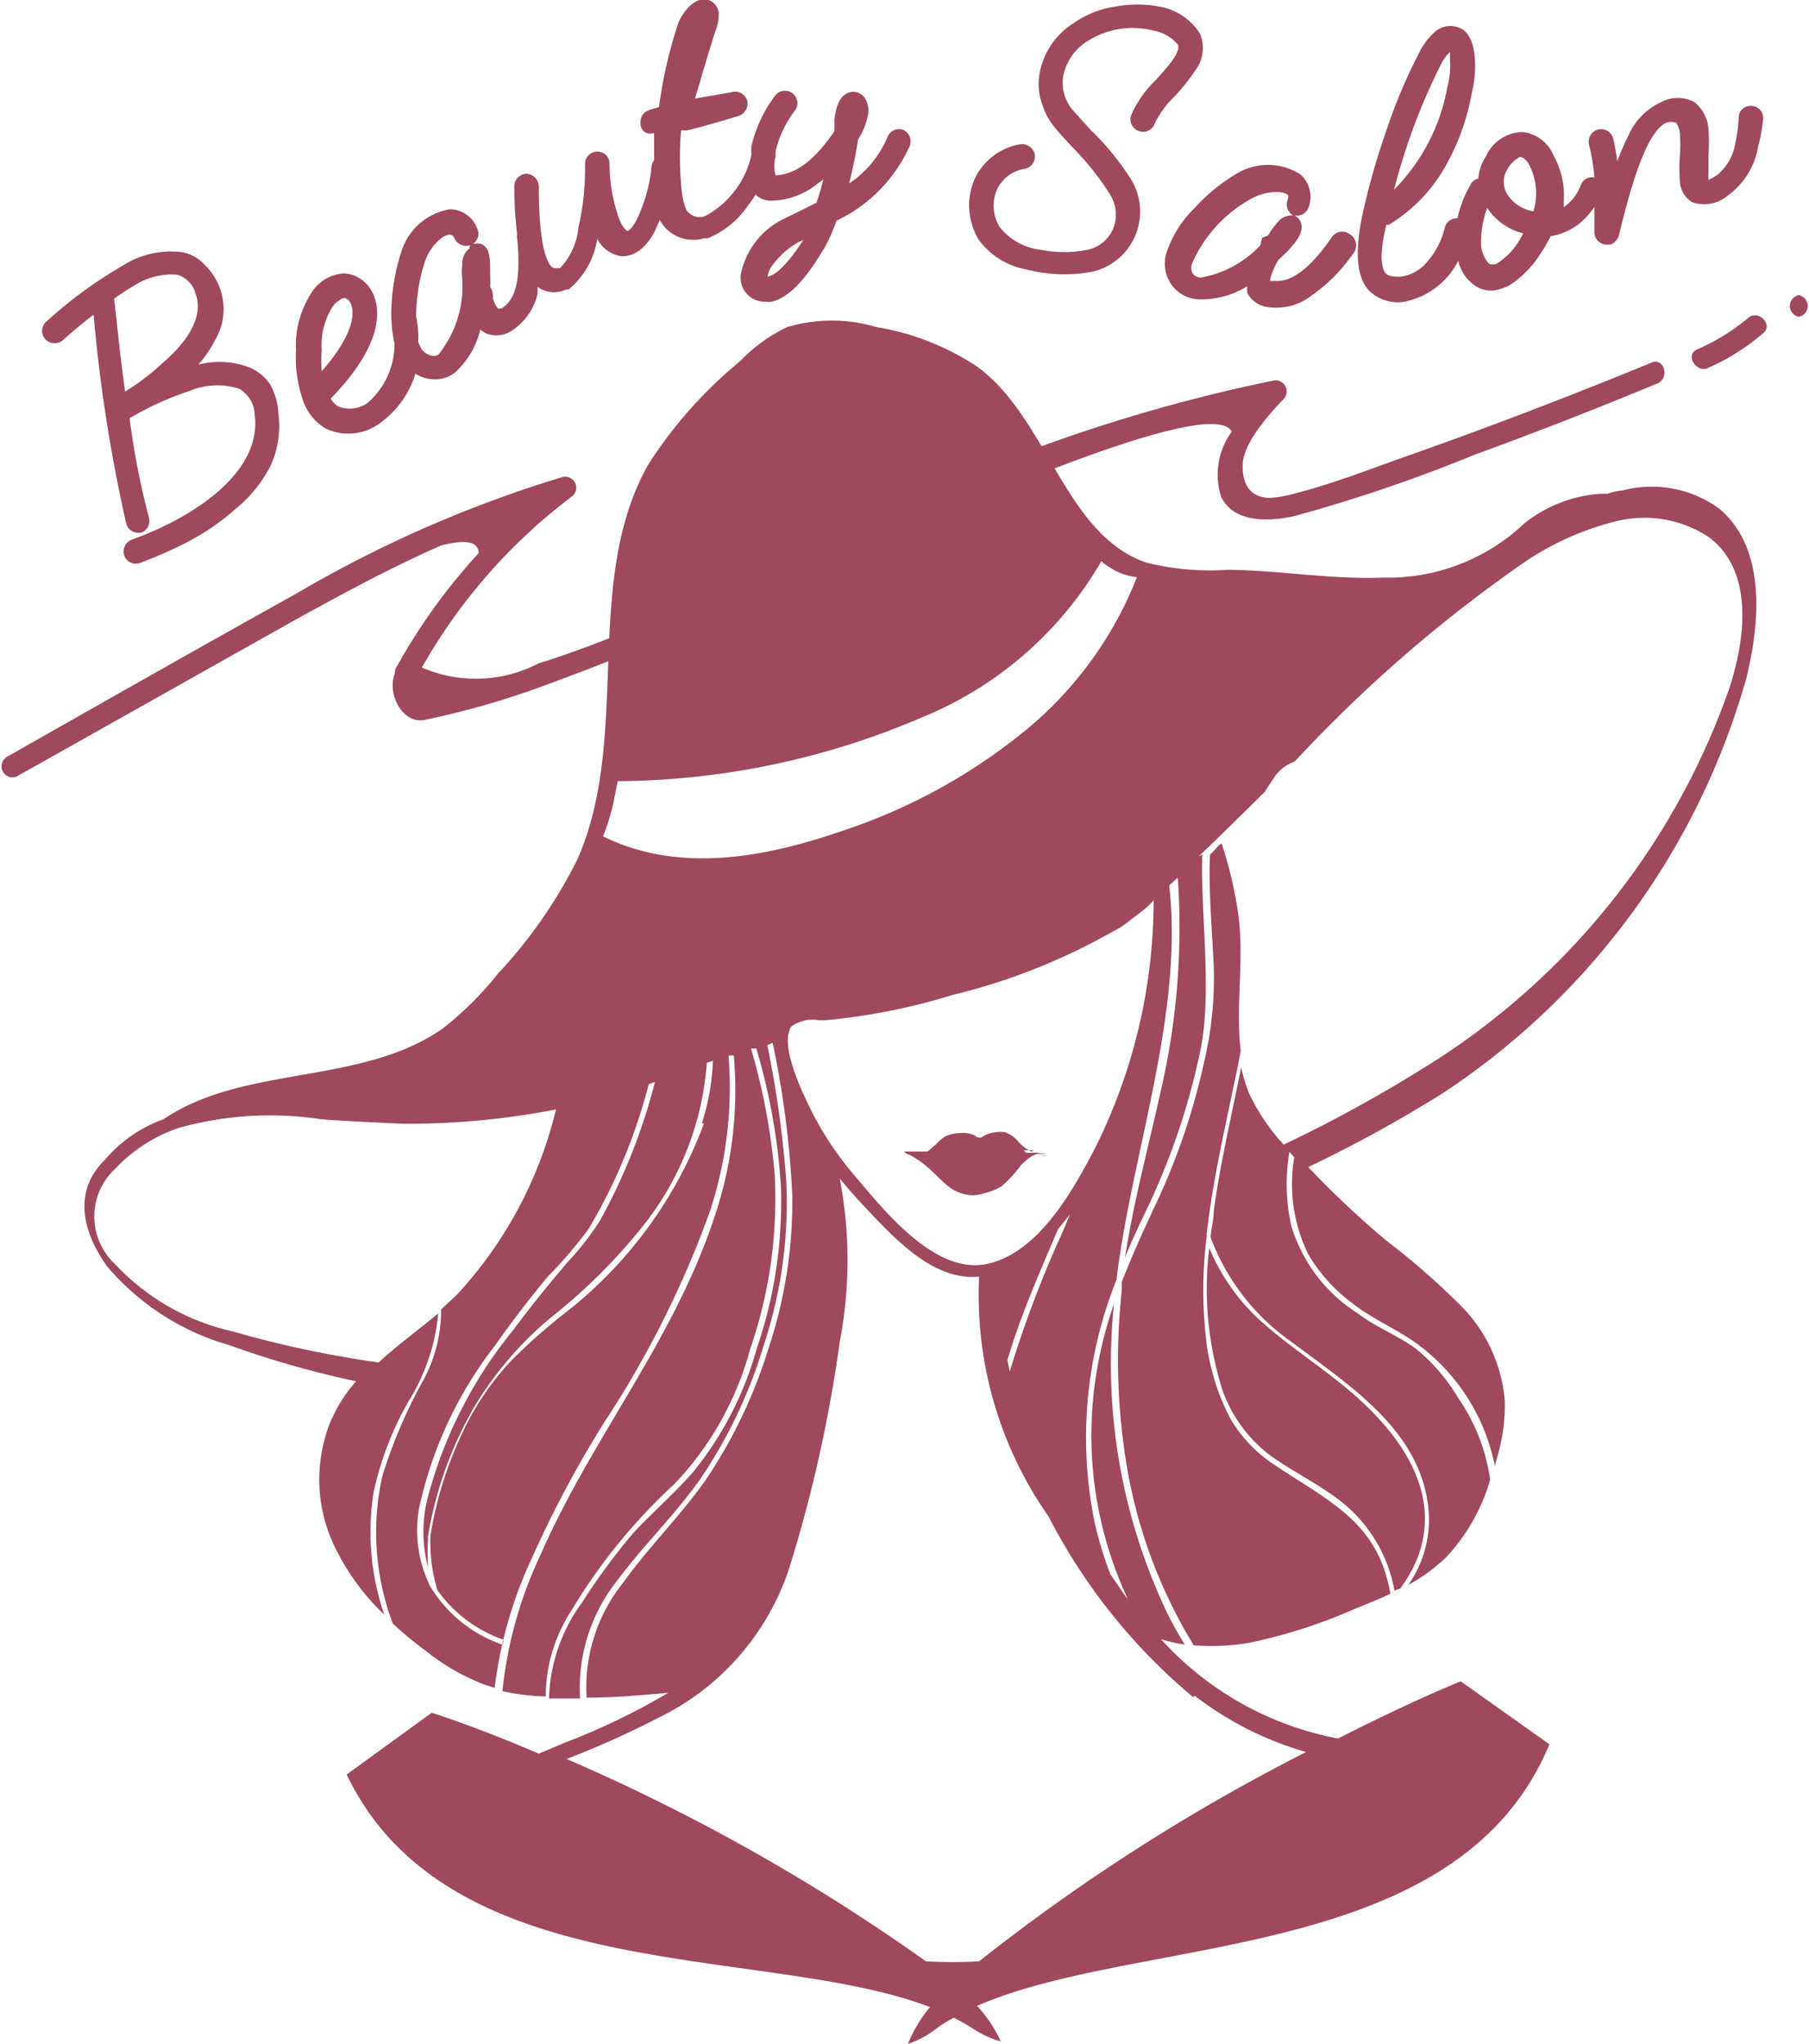 <svg xmlns="http://www.w3.org/2000/svg" width="44.25" height="50" viewBox="0 0 44.25 50"><defs><style>.cls-1{fill:#a0485e;}</style></defs><title>bueaty</title><g id="レイヤー_2" data-name="レイヤー 2"><g id="レイヤー_1-2" data-name="レイヤー 1"><path class="cls-1" d="M6.6,9.39A1.19,1.19,0,0,0,6.13,9a2.05,2.05,0,0,0-1.28-.08,2.75,2.75,0,0,0,.4-.58A1.49,1.49,0,0,0,5.36,7,1.58,1.58,0,0,0,5,6.47a1,1,0,0,0-.54-.3A2.18,2.18,0,0,0,3,6.5,10.66,10.66,0,0,0,1.12,7.88a.3.3,0,0,0,0,.43.31.31,0,0,0,.43,0c.26-.23.5-.43.74-.61a38.07,38.07,0,0,0,.8,5.12.31.31,0,0,0,.39.2h0a.31.31,0,0,0,.16-.37,18.59,18.59,0,0,1-.47-2.42,7.52,7.52,0,0,1,1.45-.66,1.77,1.77,0,0,1,1.23-.06.76.76,0,0,1,.38.64c.18,1.38-1.43,2.48-3,3.05a.31.31,0,0,0-.19.39.3.3,0,0,0,.39.18c.29-.11.58-.23.85-.36a6.07,6.07,0,0,0,1.53-1,3.27,3.27,0,0,0,.8-1,2.33,2.33,0,0,0,.2-1.29A1.61,1.61,0,0,0,6.6,9.39ZM4,8.86a5.77,5.77,0,0,1-.94.72c-.14-1-.23-2-.27-2.27A4.81,4.81,0,0,1,3.26,7a1.71,1.71,0,0,1,1.07-.28.66.66,0,0,1,.46.48C5,7.8,4.5,8.43,4,8.86Z"/><path class="cls-1" d="M22.1,3.18a.3.3,0,0,0-.39.17,2.58,2.58,0,0,1-.94,1.14c.1-.39.17-.77.22-1.08,0,0,0,0,0,0a1.58,1.58,0,0,0,.23-.55.59.59,0,0,0-.07-.47.34.34,0,0,0-.37-.13c-.21.06-.33.29-.37.68a2.45,2.45,0,0,1,0,.27c-.61.9-1.09,1.06-1.44,1.08a.85.85,0,0,1,0-.45l0-.13v0a2.62,2.62,0,0,1,.47-1,.3.3,0,0,0-.06-.43.3.3,0,0,0-.42.06,3.31,3.31,0,0,0-.58,1.24,1.55,1.55,0,0,0,0,.21,2.25,2.25,0,0,1-1.12,1.49.36.36,0,0,1-.4-.07c-.05,0-.17-.21-.2-.72a7.44,7.44,0,0,1,0-1.3l.15,0c.79-.2,1.23-.35,1.28-.36a.32.32,0,0,0,.18-.39.31.31,0,0,0-.39-.18L17,2.41c.13-.43.32-1.1.51-1.68a1,1,0,0,0,.07-.34A.37.37,0,0,0,17.33,0C17-.1,16.72.28,16.6.54a11,11,0,0,0-.48,2.08c-.21.07-.48.08-.45.43a.23.23,0,0,0,.29.21H16c0,.24,0,.46,0,.66a.31.31,0,0,0-.06.13,3.85,3.85,0,0,1-.34,1.27c-.12.26-.23.33-.25.33s-.13-.08-.22-.34A4,4,0,0,1,14.91,4a.29.29,0,0,0-.31-.29.3.3,0,0,0-.29.31,6.35,6.35,0,0,1-.16,1.54,1.69,1.69,0,0,1-.45,1s0,0-.13,0-.39-.34-.39-2a.32.32,0,0,0-.3-.31.31.31,0,0,0-.3.31,9.68,9.68,0,0,0,.07,1.17.14.14,0,0,0,0,.09c.09.93,0,1.5-.39,1.73l-.08,0a.76.76,0,0,1-.12-.24c0-.09,0-.19-.07-.29a2.2,2.2,0,0,0,0-.27c0-.45,0-.67-.21-.78a.43.43,0,0,0-.22,0,.29.29,0,0,0,.12-.36A.72.72,0,0,0,11,5.12a1.5,1.5,0,0,0-1.17,1,5,5,0,0,0-.25,1.29,3.52,3.52,0,0,0,.07,1A1.91,1.91,0,0,1,9,9.85a.76.76,0,0,1-.71.1.48.48,0,0,1-.2-.2C9.37,8.44,9.3,7.6,9.14,7.22a.86.86,0,0,0-.31-.39.76.76,0,0,0-.43-.14,1,1,0,0,0-.74.41,2.38,2.38,0,0,0-.42,1.47,3.21,3.21,0,0,0,.18,1.25,1.26,1.26,0,0,0,.56.67,1.3,1.3,0,0,0,1.33-.15,2.31,2.31,0,0,0,.78-1,1.18,1.18,0,0,0,.07-.2.8.8,0,0,0,.25.11.83.83,0,0,0,.7-.12l0,0a2.06,2.06,0,0,0,.64-1.07.65.65,0,0,0,.15.1.68.68,0,0,0,.66-.1,1.45,1.45,0,0,0,.59-.88l0-.16,0,0a.69.69,0,0,0,.7.06l.06,0a2,2,0,0,0,.7-1.24.78.78,0,0,0,.61.43c.21,0,.53-.1.8-.62l.12-.27a1,1,0,0,0,.16.22.94.94,0,0,0,.92.23l.09,0a2.21,2.21,0,0,0,1-.82,2.2,2.2,0,0,0,.17-.25.54.54,0,0,0,.39.15A1.84,1.84,0,0,0,20,4.49l.14-.1c-.05.19-.1.38-.17.57l-.4.2-.39.19a1.94,1.94,0,0,0-1.06,1.36.59.59,0,0,0,.62.67.34.34,0,0,0,.14,0c.6-.14,1.09-1,1.29-1.32a4,4,0,0,0,.29-.66,3.71,3.71,0,0,0,1.78-1.8A.31.31,0,0,0,22.1,3.18ZM7.87,9.08a2.75,2.75,0,0,1,0-.51,1.76,1.76,0,0,1,.28-1.09.47.47,0,0,1,.13-.12.27.27,0,0,1,.15-.07.24.24,0,0,1,.16.16C8.7,7.74,8.56,8.3,7.87,9.08Zm3.61-3a.45.45,0,0,0-.17.37,1.43,1.43,0,0,0,0,.4l0,.12c0,.06,0,.11,0,.16a2.67,2.67,0,0,1-.59,1.55.28.28,0,0,1-.23,0,.38.38,0,0,1-.2-.18l-.06-.13a2.68,2.68,0,0,0-.05-.63l0-.07a4.39,4.39,0,0,1,.22-1.29,1.25,1.25,0,0,1,.43-.58.38.38,0,0,1,.18-.06s.07,0,.11.1A.32.32,0,0,0,11.5,6Zm7.29.74h0a.58.58,0,0,1,.14-.35,2,2,0,0,1,.61-.54l.13-.06C19.3,6.41,19,6.73,18.77,6.77Z"/><path class="cls-1" d="M29.26,1.69a.9.9,0,0,0,.09-.87,1.46,1.46,0,0,0-1-.66,2.89,2.89,0,0,0-1.06,0,2.4,2.4,0,0,0-1.05.42,1.83,1.83,0,0,0-.82,1.28,1.43,1.43,0,0,0,.07.68,1.72,1.72,0,0,0,.31.58c.16.19.32.36.48.53a6.6,6.6,0,0,1,.88,1.12.92.92,0,0,1,.07.82.88.88,0,0,1-.62.52,3,3,0,0,1-1.16,0,1.5,1.5,0,0,1-1-.56,1,1,0,0,1-.06-.92.9.9,0,0,1,.68-.5.31.31,0,0,0,.24-.36.32.32,0,0,0-.36-.24,1.51,1.51,0,0,0-1.11.85,1.59,1.59,0,0,0-.13.75,1.68,1.68,0,0,0,.22.72A1.86,1.86,0,0,0,25,6.57l.32.07a3.64,3.64,0,0,0,1.43,0,1.51,1.51,0,0,0,.93-2.23,6.51,6.51,0,0,0-1-1.23l-.46-.51A1.06,1.06,0,0,1,26,1.9,1.31,1.31,0,0,1,26.61,1,2.06,2.06,0,0,1,28.22.75a1,1,0,0,1,.59.34c.09.18-.27.57-.54.87a2.65,2.65,0,0,0-.61.88.31.31,0,0,0,.21.37.3.3,0,0,0,.38-.2,2.32,2.32,0,0,1,.48-.65A4.72,4.72,0,0,0,29.26,1.69Z"/><path class="cls-1" d="M33,5.72a.3.3,0,0,0-.42.08c-.53.77-1,1.12-1.42,1.07a.14.14,0,0,1-.09,0s0-.09.07-.25a1.58,1.58,0,0,1,.13-.26l.2-.19c.31-.32.42-.53.35-.73a.35.35,0,0,0-.15-.17.3.3,0,0,0,.34-.2.73.73,0,0,0-.21-.81,1.48,1.48,0,0,0-1.57,0,4.43,4.43,0,0,0-1,.82,2.7,2.7,0,0,0-.71,1.15.9.9,0,0,0,.14.74.86.86,0,0,0,.61.35h0A2.1,2.1,0,0,0,30.51,7a.84.84,0,0,0,0,.17.68.68,0,0,0,.57.35,1.39,1.39,0,0,0,1-.29,4,4,0,0,0,1-1A.32.32,0,0,0,33,5.72Zm-2.13.1L30.83,6a2.63,2.63,0,0,1-1.45.79.23.23,0,0,1-.21-.11.3.3,0,0,1,0-.26,3.32,3.32,0,0,1,1.44-1.56,1.27,1.27,0,0,1,.7-.16.38.38,0,0,1,.18.06s.05,0,0,.15a.31.31,0,0,0,.14.36h0a.44.44,0,0,0-.38.17,1.77,1.77,0,0,0-.23.32Z"/><path class="cls-1" d="M43.13,2.9a.3.3,0,0,0-.3-.31.29.29,0,0,0-.3.3,3.78,3.78,0,0,1-.08.6,1.27,1.27,0,0,1-.42.77,1.18,1.18,0,0,1-.24.14,1,1,0,0,1,0-.15c0-.12,0-.27,0-.43a5,5,0,0,0,0-.68.93.93,0,0,0-.34-.64.86.86,0,0,0-.82,0,1.6,1.6,0,0,0-.79.8,6,6,0,0,0-.28.65,5.26,5.26,0,0,0-.1-.56.3.3,0,0,0-.59.15,5,5,0,0,1,.13.8.3.3,0,0,0-.33.18,1.14,1.14,0,0,1-.42.55.78.78,0,0,0,0-.14A2,2,0,0,0,38,3.8a.93.93,0,0,0-.76-.57,1,1,0,0,0-.89.59,1.17,1.17,0,0,0-.19.55.26.26,0,0,0-.19.15,2.85,2.85,0,0,0-.32.82.3.3,0,0,0-.3.2,2,2,0,0,1-.51.94,1,1,0,0,1-.58.29h0c-.14,0-.27,0-.35-.07s-.21-.34,0-1.2l.06,0a3.9,3.9,0,0,0,1.45-1.55A5.52,5.52,0,0,0,36,2.28a2.66,2.66,0,0,0,.06-1C36,.88,35.83.72,35.67.67a.57.57,0,0,0-.56.1,1.7,1.7,0,0,0-.39.51,13,13,0,0,0-.81,1.92,17.6,17.6,0,0,0-.6,2.13c-.17.87-.12,1.46.18,1.78a1,1,0,0,0,.87.27h0a1.89,1.89,0,0,0,1.31-1A1,1,0,0,0,36.1,7a.69.69,0,0,0,.6.07L36.89,7a2.49,2.49,0,0,0,.77-.76,4.25,4.25,0,0,0,.27-.46,1.55,1.55,0,0,0,.65-.27A1.84,1.84,0,0,0,39,5.06c0,.35,0,.62,0,.63a.3.3,0,0,0,.27.29.28.28,0,0,0,.13,0,.34.34,0,0,0,.2-.22C40,4.09,40.36,3.19,40.76,3A.44.44,0,0,1,41,3a.62.62,0,0,1,.09.24,3.58,3.58,0,0,1,0,.58,5.3,5.3,0,0,0,0,.59.63.63,0,0,0,.31.54.9.9,0,0,0,.88-.18A1.83,1.83,0,0,0,43,3.61,4.4,4.4,0,0,0,43.13,2.9ZM35.25,1.57a1,1,0,0,1,.22-.3l0,.2a2.17,2.17,0,0,1-.07.68A4.75,4.75,0,0,1,34.1,4.64,15.17,15.17,0,0,1,35.25,1.57Zm1.91,4.32a1.72,1.72,0,0,1-.55.56.24.24,0,0,1-.19,0,.77.77,0,0,1-.19-.57,2.25,2.25,0,0,1,.15-.79,1.5,1.5,0,0,0,.88.62Zm.35-.72a.94.94,0,0,1-.63-.4.58.58,0,0,1,0-.64.72.72,0,0,1,.3-.29h0c.08,0,.18.09.24.22A1.53,1.53,0,0,1,37.51,5.17Z"/><path class="cls-1" d="M42.76,7.78a5.2,5.2,0,0,1-1.25.77c-.31.14,0,.59.27.45a5.3,5.3,0,0,0,1.35-.85C43.39,7.94,43,7.56,42.76,7.78Z"/><path class="cls-1" d="M44,7.22a.27.27,0,0,0,0,.53A.27.27,0,0,0,44,7.22Z"/><path class="cls-1" d="M40.4,8.87c-1.95.8-3.92,1.56-5.91,2.26-.94.33-1.89.71-2.85.95a2.84,2.84,0,0,1-.57.1c-.49,0-.7-.34-.67-.85s.66-1.22,1-1.57a.27.27,0,0,0-.25-.45,40.17,40.17,0,0,0-10.2,3.58c-1.7.79-3.39,1.61-5.11,2.34-.88.37-1.77.72-2.67,1a3.32,3.32,0,0,1-2.85.1,13.64,13.64,0,0,1,3.65-4.17.27.27,0,0,0-.21-.49,29.92,29.92,0,0,0-6.51,2.85c-2.37,1.32-4.73,2.66-7.09,4A.27.27,0,0,0,.4,19l6.81-3.83c1.18-.65,2.36-1.29,3.59-1.83.55-.14.9-.11.91.19a14.47,14.47,0,0,0-2,2.77.27.27,0,0,0,0,.32c1.26,1,2.89.41,4.25-.09,1.88-.7,3.71-1.54,5.52-2.4,2.06-1,4.13-1.94,6.25-2.75L23.3,12.48c2.7-1.16,6.47-2.63,6.83-1.92a1.77,1.77,0,0,0-.26,1.59c.31.66,1.21.61,1.81.47a38,38,0,0,0,4.4-1.5q2.25-.82,4.46-1.74C40.85,9.25,40.71,8.74,40.4,8.87Z"/><path class="cls-1" d="M23.3,12.48c-1.53.66-2.71,1.22-2.71,1.22Z"/><path class="cls-1" d="M9.68,16.43h0c-.25.5.16,1.3.71,1.18a20.25,20.25,0,0,0,3.81-1.19l-2.78.51L10,16.64Z"/><path class="cls-1" d="M42.05,12.44A2.81,2.81,0,0,0,39.68,12a1.45,1.45,0,0,0-.36.08l-.18,0a3.35,3.35,0,0,0-1.86.73,4.85,4.85,0,0,1-3.45,1.32c-1.27.05-2.53-.18-3.8-.19a6.42,6.42,0,0,1-2-.18c-2-.7-2.4-3.54-4.14-4.8A6.33,6.33,0,0,0,21.43,8a3.82,3.82,0,0,0-2.17,0,3.88,3.88,0,0,0-1.15.83,10.82,10.82,0,0,0-2.25,2.53c-1.63,2.88-.4,6.65-1.74,9.67a11.73,11.73,0,0,1-1.95,2.8,8,8,0,0,1-1.34,1.33c-2,1.4-4.85.88-6.83,2.22a3.35,3.35,0,0,0-1.44,1c-.74.72-.59,1.69.06,2.6a6.13,6.13,0,0,0,3,1.93,23.22,23.22,0,0,0,3.09.88,3.68,3.68,0,0,0-.63,1A3.78,3.78,0,0,0,8.27,38,5.67,5.67,0,0,0,9.4,39.5a6.22,6.22,0,0,1-.26-3A7.75,7.75,0,0,1,10,34.27a4.91,4.91,0,0,0,.72-2.14c-.48.4-1,.78-1.46,1.2a26,26,0,0,1-3.57-.76,5.6,5.6,0,0,1-2.87-1.64,1.59,1.59,0,0,1,0-2.34,3.81,3.81,0,0,1,1.56-1,8.29,8.29,0,0,1,3.47-.21c.67.05,1.35.08,2,.11a18.83,18.83,0,0,0,3.75-.35,10.17,10.17,0,0,1-2.44,4.55l-.37.34a3.6,3.6,0,0,1-.5,1.85,12.21,12.21,0,0,0-.94,2.24,6.31,6.31,0,0,0,.26,3.6,10.28,10.28,0,0,0,.81.67,5.36,5.36,0,0,0,1.43.82l.25.08A10.38,10.38,0,0,1,13,38.14a27,27,0,0,1,1.79-3.36,24.41,24.41,0,0,0,2.58-5.16,9.69,9.69,0,0,0,.45-3.8l.13,0a9.69,9.69,0,0,1-.49,4c-1,3-3,5.38-4.24,8.22a10.22,10.22,0,0,0-.93,3.33,5.3,5.3,0,0,0,1.06.13,3.85,3.85,0,0,1,.62-2.09,13.92,13.92,0,0,1,2.52-3.1A7.67,7.67,0,0,0,18.35,33a11.23,11.23,0,0,0,.6-4.26,15.59,15.59,0,0,0-.58-3.09l.13,0a15.11,15.11,0,0,1,.6,3.34,11,11,0,0,1-.59,4,8.27,8.27,0,0,1-1.54,3c-.45.52-1,1-1.46,1.49a15.26,15.26,0,0,0-1.27,1.72,4.14,4.14,0,0,0-.81,2.35h.76a4.22,4.22,0,0,1,.92-2.9c.63-.85,1.39-1.58,2-2.44a11.91,11.91,0,0,0,1.59-3.36,11,11,0,0,0,.53-4,26.14,26.14,0,0,0-.46-3.28l.13-.06a23.38,23.38,0,0,1,.48,3.72,11.35,11.35,0,0,1-.58,3.75,12.09,12.09,0,0,1-1.55,3.24c-.62.88-1.39,1.63-2,2.49a4.07,4.07,0,0,0-.9,2.82c.67,0,1.35-.06,2-.12l-.26.15a16.81,16.81,0,0,1-2.27,1.07l-.64.27c-1.58-.68-2.62-1-2.62-1L8.48,43.41C11,48.67,18.71,47.55,22.75,49.1a3.27,3.27,0,0,0-.54.9,2.38,2.38,0,0,0,.65-.34,3.15,3.15,0,0,1,.47-.3,4.76,4.76,0,0,1,.49.28,2.47,2.47,0,0,0,.66.3,3.23,3.23,0,0,0-.58-.87c4-1.75,11.76-1,14-6.4l-2.17-1.54s-1.22.49-3,1.4A7.79,7.79,0,0,1,28.4,40.1a3.75,3.75,0,0,0,.58.13q-.23-.37-.42-.75a14.17,14.17,0,0,1-1.31-7.59,10.11,10.11,0,0,0-.42,1.64,9.43,9.43,0,0,0,.76,5.59l-.08-.1-.35-.51a9.8,9.8,0,0,1-.37-1.2,10.36,10.36,0,0,1,.52-6c.37-3.09,1.65-6.5,1.29-9.65l.21-.19a17.7,17.7,0,0,1-.41,5.19c-.3,1.37-.67,2.72-.88,4.1.14-.35.3-.7.47-1.05a17.2,17.2,0,0,0,1.37-4c.3-1.44,0-3.36.05-4.81l-.1.06c.55-.52,1.09-1.06,1.63-1.59.07-.12.15-.23.22-.34a1,1,0,0,1,.51-.4,34.29,34.29,0,0,1,5.61-4.87,6.93,6.93,0,0,1,2.22-1,2.86,2.86,0,0,1,2.3.38c1.08.81.92,2.41.5,3.7a17.8,17.8,0,0,1-7.58,9.35A33.61,33.61,0,0,1,31.4,28a4.93,4.93,0,0,1-.84-1.24,3.75,3.75,0,0,1-.2-.65c-.23,1.17-.51,2.33-.67,3.51,0,.21-.06.43-.08.64a5.43,5.43,0,0,0,2,2.58c1.32,1,3,2.05,3.3,3.84a2.78,2.78,0,0,1-.46,2.09,4.24,4.24,0,0,0,.92-.67,4.67,4.67,0,0,0,1.08-1.9,4.64,4.64,0,0,0-.78-2A4.51,4.51,0,0,0,34.64,33c-.44-.33-1-.54-1.41-.86A3.84,3.84,0,0,1,31.59,30a4.64,4.64,0,0,1-.05-1.82l.12.13A3.89,3.89,0,0,0,32,30.68a4.07,4.07,0,0,0,1.09,1.21c.46.36,1,.59,1.47.91A4.89,4.89,0,0,1,36.31,35a5,5,0,0,1,.26.88c0-.11.06-.22.08-.33a4.49,4.49,0,0,0,.16-1.26,3.73,3.73,0,0,0-1-2.27,17.93,17.93,0,0,0-1.91-1.68A23.1,23.1,0,0,1,32,28.55a33,33,0,0,0,3.25-1.78,18,18,0,0,0,7.47-10.19C43.07,15.15,43.18,13.38,42.05,12.44ZM15,19.66l.11-.55v0a19.12,19.12,0,0,0,7.44-1.56,9,9,0,0,0,4.39-3.82,1.33,1.33,0,0,0,.19.14,1.52,1.52,0,0,0,.68.25A9.2,9.2,0,0,1,24.92,18a14,14,0,0,1-4.24,2.3c-1.95.68-4.06,1.08-5.93.16A5.25,5.25,0,0,0,15,19.66Zm2.22,7.82a10.49,10.49,0,0,1-3.45,4.68,14.33,14.33,0,0,0-1.24,1.1,6.86,6.86,0,0,0-1,1.36,9.3,9.3,0,0,0-1,2.94h0a4,4,0,0,0,.17,1.34h0a3.31,3.31,0,0,0,1.58,1.2c.08,0,0,.16,0,.13a3.32,3.32,0,0,1-1.76-1.43,3.11,3.11,0,0,1-.27-1.9,9.91,9.91,0,0,1,1.87-4c.4-.57.83-1.13,1.28-1.67a11,11,0,0,0,1-1.17,13.59,13.59,0,0,0,1.47-3.54l.15-.05a14.27,14.27,0,0,1-1.35,3.4,7,7,0,0,1-.78,1c-.46.54-.91,1.09-1.33,1.66a10.85,10.85,0,0,0-2.09,4.08,3.38,3.38,0,0,0,0,1.73,5.53,5.53,0,0,1,0-.71.08.08,0,0,1,0-.05,9.35,9.35,0,0,1,1.13-3.16,8.57,8.57,0,0,1,2-2.29,13.68,13.68,0,0,0,2.23-2.27A7.25,7.25,0,0,0,17.29,26l.15-.05A5.93,5.93,0,0,1,17.17,27.48Zm12,14a8.09,8.09,0,0,0,2.73,1.38,47.61,47.61,0,0,0-8,5.12,11.25,11.25,0,0,1-1.3,0,48.09,48.09,0,0,0-8.79-4.95,22.37,22.37,0,0,0,2.23-1,6.24,6.24,0,0,0,3.2-3.62,34.12,34.12,0,0,0,1.25-5.58,10.56,10.56,0,0,0,0-4c.19.23.39.46.59.67.77.82,1.71,1.84,2.82,1.73a9.44,9.44,0,0,0,1.7,5.87A14.2,14.2,0,0,0,29.19,41.52Zm-4.58-8.21.15-.47c.31-.93.71-1.83,1.09-2.73l.29-.36c-.07.17-.14.35-.22.52a27.6,27.6,0,0,0-1.25,3.32Zm3.32-11a1.54,1.54,0,0,0,.26-.25,13.62,13.62,0,0,1-1.4,6c-.55,1.06-1.4,2.63-2.68,2.9s-2.53-1.33-3.26-2.19a7.92,7.92,0,0,1-1-1.49c-.21-.42-.78-1.57-.56-2.05,0-.1.18-.17.37-.23a1,1,0,0,1,.35,0l.13,0a15.22,15.22,0,0,0,3.13-.62A15.08,15.08,0,0,0,27,22.91l.42-.23.15-.11Z"/><path class="cls-1" d="M25.22,28.17a1.13,1.13,0,0,1-.31-.24.73.73,0,0,0-.32-.23.65.65,0,0,0-.24,0,.71.71,0,0,0-.35.13.08.08,0,0,1,0,0c-.05,0-.11,0-.15-.05a.68.68,0,0,0-.37-.06.9.9,0,0,0-.36.08,1.1,1.1,0,0,0-.23.2l-.2.17h.17l-.06,0h-.15l0,0h-.54s0,0,0,0h0l0,0a.29.29,0,0,0,.14.08,2.65,2.65,0,0,1,.39.26c.18.15.34.33.52.48a1,1,0,0,0,.65.25,1.07,1.07,0,0,0,.3-.06,1.46,1.46,0,0,0,.39-.16,3.27,3.27,0,0,0,.47-.51,1.37,1.37,0,0,1,.29-.24l.17-.07h-.33l-.06-.06h.26Z"/><path class="cls-1" d="M25.6,28.22h-.26A.57.57,0,0,0,25.6,28.22Z"/><path class="cls-1" d="M25.47,28.28h.13A.29.29,0,0,0,25.47,28.28Z"/><path class="cls-1" d="M28.2,29.61c-.27.58-.53,1.16-.76,1.75l0,.21a15.74,15.74,0,0,0,.12,4.28,12.31,12.31,0,0,0,1.64,4.4,5.58,5.58,0,0,0,1.35-.06,12.94,12.94,0,0,0,2.54-.81c.31-.13.62-.25.92-.39a3.61,3.61,0,0,0-.17-.65c-.45-1.26-1.58-1.77-2.61-2.47a3.39,3.39,0,0,1-1.13-1.16,5.5,5.5,0,0,1-.58-1.8,10.53,10.53,0,0,1,0-2.69v0a.06.06,0,0,1,0-.06c.17-1.49.55-3,.83-4.45-.14-1.12.11-2.33-.08-3.47a9.69,9.69,0,0,0-.39-1.61c-.11.07-.18.2-.28.27-.05.76.06,2,.09,2.76A8.9,8.9,0,0,1,29.45,26,16.42,16.42,0,0,1,28.2,29.61Z"/><path class="cls-1" d="M34.25,38.86a3.37,3.37,0,0,0,.42-.74c.67-1.73-.6-3.26-1.88-4.28-.66-.53-1.38-1-2-1.57a5,5,0,0,1-1.21-1.74A8.23,8.23,0,0,0,29.9,34a3.44,3.44,0,0,0,1.22,1.64c.53.37,1.12.66,1.63,1.05a3.58,3.58,0,0,1,1.36,2.22Z"/></g></g></svg>